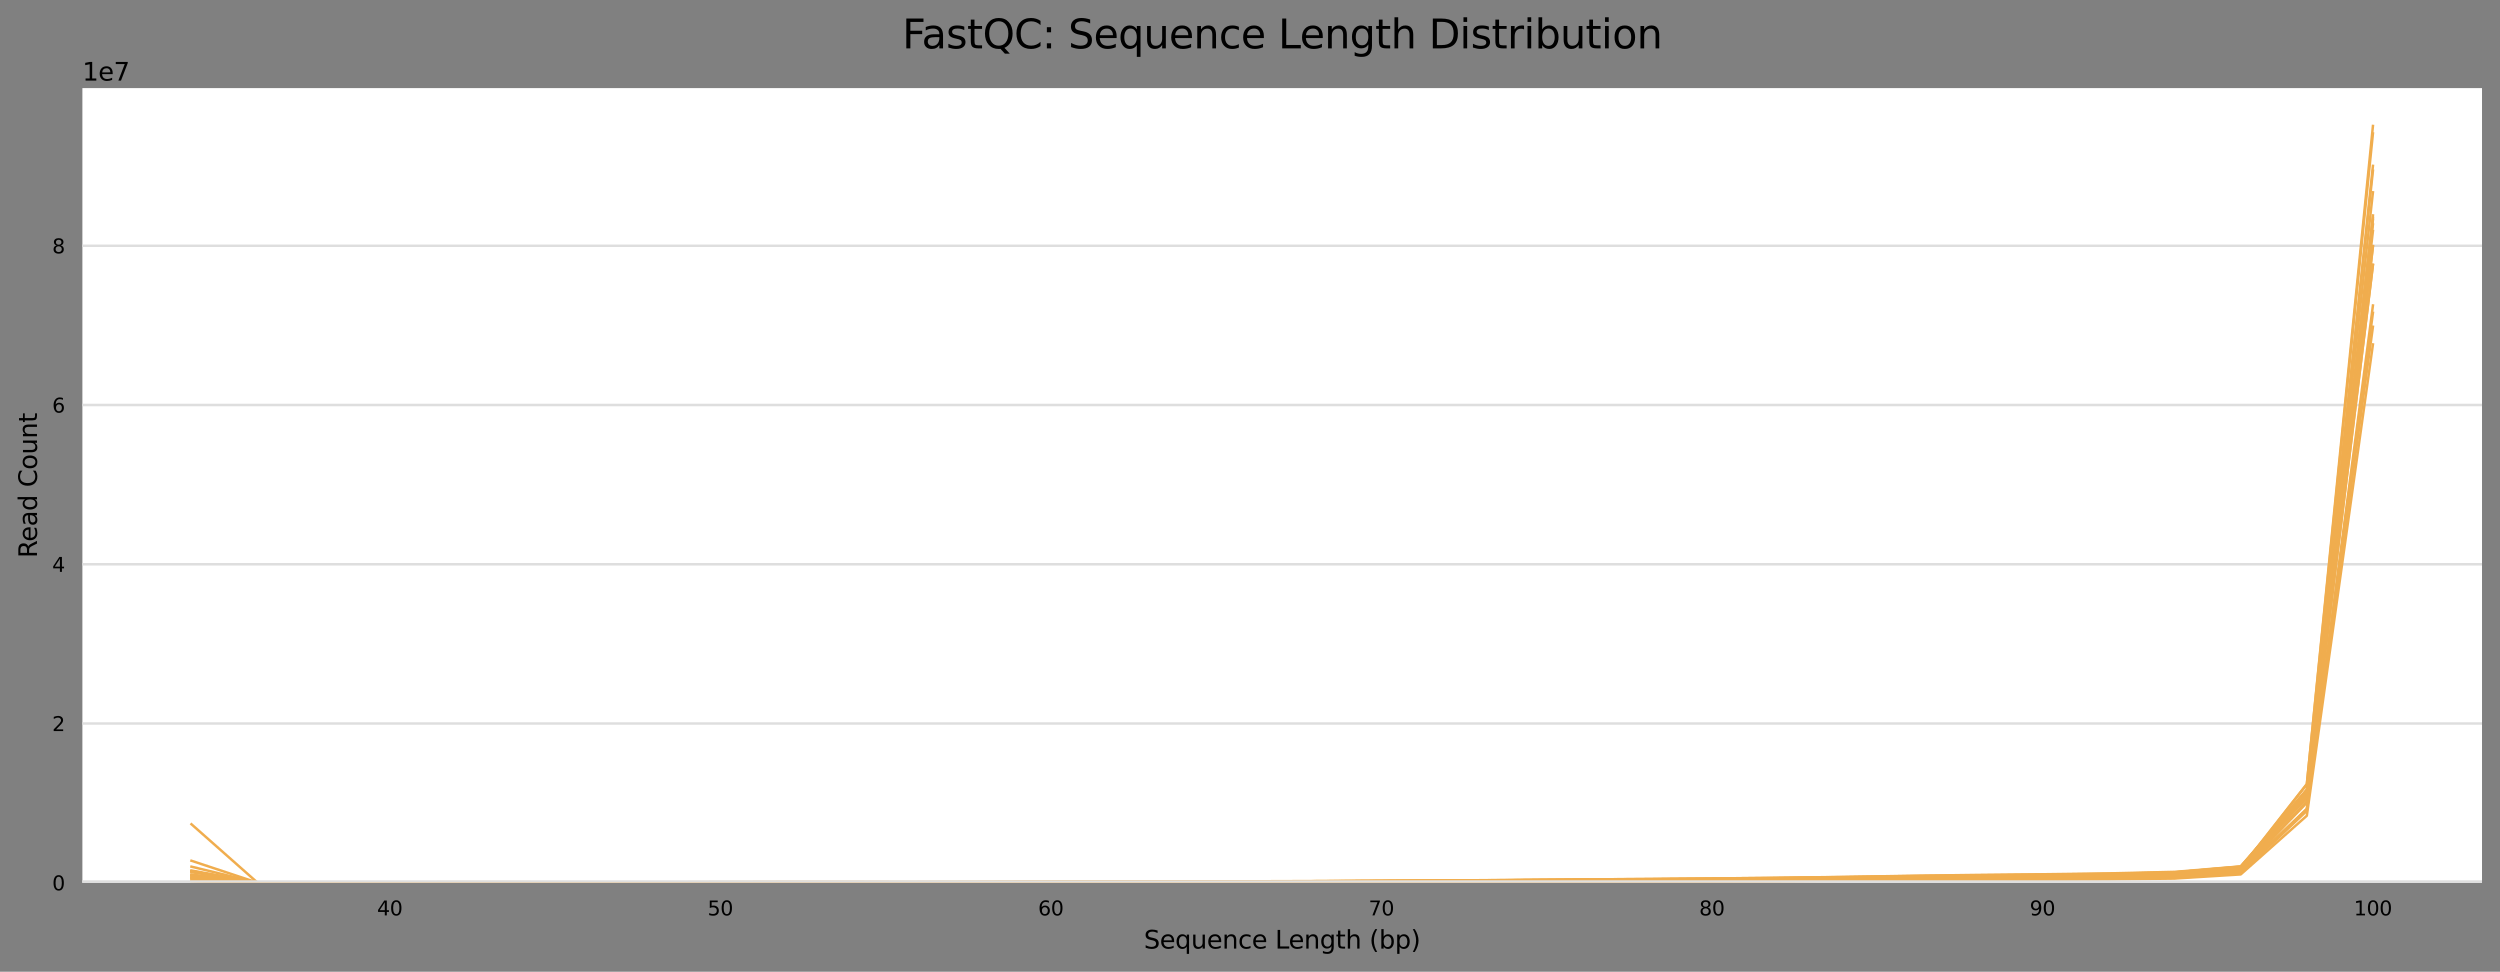 <?xml version="1.0" encoding="utf-8" standalone="no"?>
<!DOCTYPE svg PUBLIC "-//W3C//DTD SVG 1.1//EN"
  "http://www.w3.org/Graphics/SVG/1.1/DTD/svg11.dtd">
<svg xmlns:xlink="http://www.w3.org/1999/xlink" width="1000.358pt" height="388.845pt" viewBox="0 0 1000.358 388.845" xmlns="http://www.w3.org/2000/svg" version="1.1">
 <rect x="0" y="0" width="1000.358" height="388.845" fill="#808080" stroke="none"/>
 <defs>
  <style type="text/css">*{stroke-linejoin: round; stroke-linecap: butt}</style>
 </defs>
 <g id="figure_1">
  <g id="axes_1">
   <g id="patch_1">
    <path d="M 32.968 353.224 
L 993.158 353.224 
L 993.158 35.256 
L 32.968 35.256 
z
" style="fill: #ffffff"/>
   </g>
   <g id="matplotlib.axis_1">
    <g id="xtick_1">
     <g id="text_1">
      <!-- 40 -->
      <g transform="translate(150.878 366.303) scale(0.08 -0.08)">
       <defs>
        <path id="DejaVuSans-34" d="M 2419 4116 
L 825 1625 
L 2419 1625 
L 2419 4116 
z
M 2253 4666 
L 3047 4666 
L 3047 1625 
L 3713 1625 
L 3713 1100 
L 3047 1100 
L 3047 0 
L 2419 0 
L 2419 1100 
L 313 1100 
L 313 1709 
L 2253 4666 
z
" transform="scale(0.016)"/>
        <path id="DejaVuSans-30" d="M 2034 4250 
Q 1547 4250 1301 3770 
Q 1056 3291 1056 2328 
Q 1056 1369 1301 889 
Q 1547 409 2034 409 
Q 2525 409 2770 889 
Q 3016 1369 3016 2328 
Q 3016 3291 2770 3770 
Q 2525 4250 2034 4250 
z
M 2034 4750 
Q 2819 4750 3233 4129 
Q 3647 3509 3647 2328 
Q 3647 1150 3233 529 
Q 2819 -91 2034 -91 
Q 1250 -91 836 529 
Q 422 1150 422 2328 
Q 422 3509 836 4129 
Q 1250 4750 2034 4750 
z
" transform="scale(0.016)"/>
       </defs>
       <use xlink:href="#DejaVuSans-34"/>
       <use xlink:href="#DejaVuSans-30" x="63.623"/>
      </g>
     </g>
    </g>
    <g id="xtick_2">
     <g id="text_2">
      <!-- 50 -->
      <g transform="translate(283.135 366.303) scale(0.08 -0.08)">
       <defs>
        <path id="DejaVuSans-35" d="M 691 4666 
L 3169 4666 
L 3169 4134 
L 1269 4134 
L 1269 2991 
Q 1406 3038 1543 3061 
Q 1681 3084 1819 3084 
Q 2600 3084 3056 2656 
Q 3513 2228 3513 1497 
Q 3513 744 3044 326 
Q 2575 -91 1722 -91 
Q 1428 -91 1123 -41 
Q 819 9 494 109 
L 494 744 
Q 775 591 1075 516 
Q 1375 441 1709 441 
Q 2250 441 2565 725 
Q 2881 1009 2881 1497 
Q 2881 1984 2565 2268 
Q 2250 2553 1709 2553 
Q 1456 2553 1204 2497 
Q 953 2441 691 2322 
L 691 4666 
z
" transform="scale(0.016)"/>
       </defs>
       <use xlink:href="#DejaVuSans-35"/>
       <use xlink:href="#DejaVuSans-30" x="63.623"/>
      </g>
     </g>
    </g>
    <g id="xtick_3">
     <g id="text_3">
      <!-- 60 -->
      <g transform="translate(415.393 366.303) scale(0.08 -0.08)">
       <defs>
        <path id="DejaVuSans-36" d="M 2113 2584 
Q 1688 2584 1439 2293 
Q 1191 2003 1191 1497 
Q 1191 994 1439 701 
Q 1688 409 2113 409 
Q 2538 409 2786 701 
Q 3034 994 3034 1497 
Q 3034 2003 2786 2293 
Q 2538 2584 2113 2584 
z
M 3366 4563 
L 3366 3988 
Q 3128 4100 2886 4159 
Q 2644 4219 2406 4219 
Q 1781 4219 1451 3797 
Q 1122 3375 1075 2522 
Q 1259 2794 1537 2939 
Q 1816 3084 2150 3084 
Q 2853 3084 3261 2657 
Q 3669 2231 3669 1497 
Q 3669 778 3244 343 
Q 2819 -91 2113 -91 
Q 1303 -91 875 529 
Q 447 1150 447 2328 
Q 447 3434 972 4092 
Q 1497 4750 2381 4750 
Q 2619 4750 2861 4703 
Q 3103 4656 3366 4563 
z
" transform="scale(0.016)"/>
       </defs>
       <use xlink:href="#DejaVuSans-36"/>
       <use xlink:href="#DejaVuSans-30" x="63.623"/>
      </g>
     </g>
    </g>
    <g id="xtick_4">
     <g id="text_4">
      <!-- 70 -->
      <g transform="translate(547.65 366.303) scale(0.08 -0.08)">
       <defs>
        <path id="DejaVuSans-37" d="M 525 4666 
L 3525 4666 
L 3525 4397 
L 1831 0 
L 1172 0 
L 2766 4134 
L 525 4134 
L 525 4666 
z
" transform="scale(0.016)"/>
       </defs>
       <use xlink:href="#DejaVuSans-37"/>
       <use xlink:href="#DejaVuSans-30" x="63.623"/>
      </g>
     </g>
    </g>
    <g id="xtick_5">
     <g id="text_5">
      <!-- 80 -->
      <g transform="translate(679.908 366.303) scale(0.08 -0.08)">
       <defs>
        <path id="DejaVuSans-38" d="M 2034 2216 
Q 1584 2216 1326 1975 
Q 1069 1734 1069 1313 
Q 1069 891 1326 650 
Q 1584 409 2034 409 
Q 2484 409 2743 651 
Q 3003 894 3003 1313 
Q 3003 1734 2745 1975 
Q 2488 2216 2034 2216 
z
M 1403 2484 
Q 997 2584 770 2862 
Q 544 3141 544 3541 
Q 544 4100 942 4425 
Q 1341 4750 2034 4750 
Q 2731 4750 3128 4425 
Q 3525 4100 3525 3541 
Q 3525 3141 3298 2862 
Q 3072 2584 2669 2484 
Q 3125 2378 3379 2068 
Q 3634 1759 3634 1313 
Q 3634 634 3220 271 
Q 2806 -91 2034 -91 
Q 1263 -91 848 271 
Q 434 634 434 1313 
Q 434 1759 690 2068 
Q 947 2378 1403 2484 
z
M 1172 3481 
Q 1172 3119 1398 2916 
Q 1625 2713 2034 2713 
Q 2441 2713 2670 2916 
Q 2900 3119 2900 3481 
Q 2900 3844 2670 4047 
Q 2441 4250 2034 4250 
Q 1625 4250 1398 4047 
Q 1172 3844 1172 3481 
z
" transform="scale(0.016)"/>
       </defs>
       <use xlink:href="#DejaVuSans-38"/>
       <use xlink:href="#DejaVuSans-30" x="63.623"/>
      </g>
     </g>
    </g>
    <g id="xtick_6">
     <g id="text_6">
      <!-- 90 -->
      <g transform="translate(812.166 366.303) scale(0.08 -0.08)">
       <defs>
        <path id="DejaVuSans-39" d="M 703 97 
L 703 672 
Q 941 559 1184 500 
Q 1428 441 1663 441 
Q 2288 441 2617 861 
Q 2947 1281 2994 2138 
Q 2813 1869 2534 1725 
Q 2256 1581 1919 1581 
Q 1219 1581 811 2004 
Q 403 2428 403 3163 
Q 403 3881 828 4315 
Q 1253 4750 1959 4750 
Q 2769 4750 3195 4129 
Q 3622 3509 3622 2328 
Q 3622 1225 3098 567 
Q 2575 -91 1691 -91 
Q 1453 -91 1209 -44 
Q 966 3 703 97 
z
M 1959 2075 
Q 2384 2075 2632 2365 
Q 2881 2656 2881 3163 
Q 2881 3666 2632 3958 
Q 2384 4250 1959 4250 
Q 1534 4250 1286 3958 
Q 1038 3666 1038 3163 
Q 1038 2656 1286 2365 
Q 1534 2075 1959 2075 
z
" transform="scale(0.016)"/>
       </defs>
       <use xlink:href="#DejaVuSans-39"/>
       <use xlink:href="#DejaVuSans-30" x="63.623"/>
      </g>
     </g>
    </g>
    <g id="xtick_7">
     <g id="text_7">
      <!-- 100 -->
      <g transform="translate(941.878 366.303) scale(0.08 -0.08)">
       <defs>
        <path id="DejaVuSans-31" d="M 794 531 
L 1825 531 
L 1825 4091 
L 703 3866 
L 703 4441 
L 1819 4666 
L 2450 4666 
L 2450 531 
L 3481 531 
L 3481 0 
L 794 0 
L 794 531 
z
" transform="scale(0.016)"/>
       </defs>
       <use xlink:href="#DejaVuSans-31"/>
       <use xlink:href="#DejaVuSans-30" x="63.623"/>
       <use xlink:href="#DejaVuSans-30" x="127.246"/>
      </g>
     </g>
    </g>
    <g id="text_8">
     <!-- Sequence Length (bp) -->
     <g transform="translate(457.723 379.565) scale(0.1 -0.1)">
      <defs>
       <path id="DejaVuSans-53" d="M 3425 4513 
L 3425 3897 
Q 3066 4069 2747 4153 
Q 2428 4238 2131 4238 
Q 1616 4238 1336 4038 
Q 1056 3838 1056 3469 
Q 1056 3159 1242 3001 
Q 1428 2844 1947 2747 
L 2328 2669 
Q 3034 2534 3370 2195 
Q 3706 1856 3706 1288 
Q 3706 609 3251 259 
Q 2797 -91 1919 -91 
Q 1588 -91 1214 -16 
Q 841 59 441 206 
L 441 856 
Q 825 641 1194 531 
Q 1563 422 1919 422 
Q 2459 422 2753 634 
Q 3047 847 3047 1241 
Q 3047 1584 2836 1778 
Q 2625 1972 2144 2069 
L 1759 2144 
Q 1053 2284 737 2584 
Q 422 2884 422 3419 
Q 422 4038 858 4394 
Q 1294 4750 2059 4750 
Q 2388 4750 2728 4690 
Q 3069 4631 3425 4513 
z
" transform="scale(0.016)"/>
       <path id="DejaVuSans-65" d="M 3597 1894 
L 3597 1613 
L 953 1613 
Q 991 1019 1311 708 
Q 1631 397 2203 397 
Q 2534 397 2845 478 
Q 3156 559 3463 722 
L 3463 178 
Q 3153 47 2828 -22 
Q 2503 -91 2169 -91 
Q 1331 -91 842 396 
Q 353 884 353 1716 
Q 353 2575 817 3079 
Q 1281 3584 2069 3584 
Q 2775 3584 3186 3129 
Q 3597 2675 3597 1894 
z
M 3022 2063 
Q 3016 2534 2758 2815 
Q 2500 3097 2075 3097 
Q 1594 3097 1305 2825 
Q 1016 2553 972 2059 
L 3022 2063 
z
" transform="scale(0.016)"/>
       <path id="DejaVuSans-71" d="M 947 1747 
Q 947 1113 1208 752 
Q 1469 391 1925 391 
Q 2381 391 2643 752 
Q 2906 1113 2906 1747 
Q 2906 2381 2643 2742 
Q 2381 3103 1925 3103 
Q 1469 3103 1208 2742 
Q 947 2381 947 1747 
z
M 2906 525 
Q 2725 213 2448 61 
Q 2172 -91 1784 -91 
Q 1150 -91 751 415 
Q 353 922 353 1747 
Q 353 2572 751 3078 
Q 1150 3584 1784 3584 
Q 2172 3584 2448 3432 
Q 2725 3281 2906 2969 
L 2906 3500 
L 3481 3500 
L 3481 -1331 
L 2906 -1331 
L 2906 525 
z
" transform="scale(0.016)"/>
       <path id="DejaVuSans-75" d="M 544 1381 
L 544 3500 
L 1119 3500 
L 1119 1403 
Q 1119 906 1312 657 
Q 1506 409 1894 409 
Q 2359 409 2629 706 
Q 2900 1003 2900 1516 
L 2900 3500 
L 3475 3500 
L 3475 0 
L 2900 0 
L 2900 538 
Q 2691 219 2414 64 
Q 2138 -91 1772 -91 
Q 1169 -91 856 284 
Q 544 659 544 1381 
z
M 1991 3584 
L 1991 3584 
z
" transform="scale(0.016)"/>
       <path id="DejaVuSans-6e" d="M 3513 2113 
L 3513 0 
L 2938 0 
L 2938 2094 
Q 2938 2591 2744 2837 
Q 2550 3084 2163 3084 
Q 1697 3084 1428 2787 
Q 1159 2491 1159 1978 
L 1159 0 
L 581 0 
L 581 3500 
L 1159 3500 
L 1159 2956 
Q 1366 3272 1645 3428 
Q 1925 3584 2291 3584 
Q 2894 3584 3203 3211 
Q 3513 2838 3513 2113 
z
" transform="scale(0.016)"/>
       <path id="DejaVuSans-63" d="M 3122 3366 
L 3122 2828 
Q 2878 2963 2633 3030 
Q 2388 3097 2138 3097 
Q 1578 3097 1268 2742 
Q 959 2388 959 1747 
Q 959 1106 1268 751 
Q 1578 397 2138 397 
Q 2388 397 2633 464 
Q 2878 531 3122 666 
L 3122 134 
Q 2881 22 2623 -34 
Q 2366 -91 2075 -91 
Q 1284 -91 818 406 
Q 353 903 353 1747 
Q 353 2603 823 3093 
Q 1294 3584 2113 3584 
Q 2378 3584 2631 3529 
Q 2884 3475 3122 3366 
z
" transform="scale(0.016)"/>
       <path id="DejaVuSans-20" transform="scale(0.016)"/>
       <path id="DejaVuSans-4c" d="M 628 4666 
L 1259 4666 
L 1259 531 
L 3531 531 
L 3531 0 
L 628 0 
L 628 4666 
z
" transform="scale(0.016)"/>
       <path id="DejaVuSans-67" d="M 2906 1791 
Q 2906 2416 2648 2759 
Q 2391 3103 1925 3103 
Q 1463 3103 1205 2759 
Q 947 2416 947 1791 
Q 947 1169 1205 825 
Q 1463 481 1925 481 
Q 2391 481 2648 825 
Q 2906 1169 2906 1791 
z
M 3481 434 
Q 3481 -459 3084 -895 
Q 2688 -1331 1869 -1331 
Q 1566 -1331 1297 -1286 
Q 1028 -1241 775 -1147 
L 775 -588 
Q 1028 -725 1275 -790 
Q 1522 -856 1778 -856 
Q 2344 -856 2625 -561 
Q 2906 -266 2906 331 
L 2906 616 
Q 2728 306 2450 153 
Q 2172 0 1784 0 
Q 1141 0 747 490 
Q 353 981 353 1791 
Q 353 2603 747 3093 
Q 1141 3584 1784 3584 
Q 2172 3584 2450 3431 
Q 2728 3278 2906 2969 
L 2906 3500 
L 3481 3500 
L 3481 434 
z
" transform="scale(0.016)"/>
       <path id="DejaVuSans-74" d="M 1172 4494 
L 1172 3500 
L 2356 3500 
L 2356 3053 
L 1172 3053 
L 1172 1153 
Q 1172 725 1289 603 
Q 1406 481 1766 481 
L 2356 481 
L 2356 0 
L 1766 0 
Q 1100 0 847 248 
Q 594 497 594 1153 
L 594 3053 
L 172 3053 
L 172 3500 
L 594 3500 
L 594 4494 
L 1172 4494 
z
" transform="scale(0.016)"/>
       <path id="DejaVuSans-68" d="M 3513 2113 
L 3513 0 
L 2938 0 
L 2938 2094 
Q 2938 2591 2744 2837 
Q 2550 3084 2163 3084 
Q 1697 3084 1428 2787 
Q 1159 2491 1159 1978 
L 1159 0 
L 581 0 
L 581 4863 
L 1159 4863 
L 1159 2956 
Q 1366 3272 1645 3428 
Q 1925 3584 2291 3584 
Q 2894 3584 3203 3211 
Q 3513 2838 3513 2113 
z
" transform="scale(0.016)"/>
       <path id="DejaVuSans-28" d="M 1984 4856 
Q 1566 4138 1362 3434 
Q 1159 2731 1159 2009 
Q 1159 1288 1364 580 
Q 1569 -128 1984 -844 
L 1484 -844 
Q 1016 -109 783 600 
Q 550 1309 550 2009 
Q 550 2706 781 3412 
Q 1013 4119 1484 4856 
L 1984 4856 
z
" transform="scale(0.016)"/>
       <path id="DejaVuSans-62" d="M 3116 1747 
Q 3116 2381 2855 2742 
Q 2594 3103 2138 3103 
Q 1681 3103 1420 2742 
Q 1159 2381 1159 1747 
Q 1159 1113 1420 752 
Q 1681 391 2138 391 
Q 2594 391 2855 752 
Q 3116 1113 3116 1747 
z
M 1159 2969 
Q 1341 3281 1617 3432 
Q 1894 3584 2278 3584 
Q 2916 3584 3314 3078 
Q 3713 2572 3713 1747 
Q 3713 922 3314 415 
Q 2916 -91 2278 -91 
Q 1894 -91 1617 61 
Q 1341 213 1159 525 
L 1159 0 
L 581 0 
L 581 4863 
L 1159 4863 
L 1159 2969 
z
" transform="scale(0.016)"/>
       <path id="DejaVuSans-70" d="M 1159 525 
L 1159 -1331 
L 581 -1331 
L 581 3500 
L 1159 3500 
L 1159 2969 
Q 1341 3281 1617 3432 
Q 1894 3584 2278 3584 
Q 2916 3584 3314 3078 
Q 3713 2572 3713 1747 
Q 3713 922 3314 415 
Q 2916 -91 2278 -91 
Q 1894 -91 1617 61 
Q 1341 213 1159 525 
z
M 3116 1747 
Q 3116 2381 2855 2742 
Q 2594 3103 2138 3103 
Q 1681 3103 1420 2742 
Q 1159 2381 1159 1747 
Q 1159 1113 1420 752 
Q 1681 391 2138 391 
Q 2594 391 2855 752 
Q 3116 1113 3116 1747 
z
" transform="scale(0.016)"/>
       <path id="DejaVuSans-29" d="M 513 4856 
L 1013 4856 
Q 1481 4119 1714 3412 
Q 1947 2706 1947 2009 
Q 1947 1309 1714 600 
Q 1481 -109 1013 -844 
L 513 -844 
Q 928 -128 1133 580 
Q 1338 1288 1338 2009 
Q 1338 2731 1133 3434 
Q 928 4138 513 4856 
z
" transform="scale(0.016)"/>
      </defs>
      <use xlink:href="#DejaVuSans-53"/>
      <use xlink:href="#DejaVuSans-65" x="63.477"/>
      <use xlink:href="#DejaVuSans-71" x="125"/>
      <use xlink:href="#DejaVuSans-75" x="188.477"/>
      <use xlink:href="#DejaVuSans-65" x="251.855"/>
      <use xlink:href="#DejaVuSans-6e" x="313.379"/>
      <use xlink:href="#DejaVuSans-63" x="376.758"/>
      <use xlink:href="#DejaVuSans-65" x="431.738"/>
      <use xlink:href="#DejaVuSans-20" x="493.262"/>
      <use xlink:href="#DejaVuSans-4c" x="525.049"/>
      <use xlink:href="#DejaVuSans-65" x="579.012"/>
      <use xlink:href="#DejaVuSans-6e" x="640.535"/>
      <use xlink:href="#DejaVuSans-67" x="703.914"/>
      <use xlink:href="#DejaVuSans-74" x="767.391"/>
      <use xlink:href="#DejaVuSans-68" x="806.6"/>
      <use xlink:href="#DejaVuSans-20" x="869.979"/>
      <use xlink:href="#DejaVuSans-28" x="901.766"/>
      <use xlink:href="#DejaVuSans-62" x="940.779"/>
      <use xlink:href="#DejaVuSans-70" x="1004.256"/>
      <use xlink:href="#DejaVuSans-29" x="1067.732"/>
     </g>
    </g>
   </g>
   <g id="matplotlib.axis_2">
    <g id="ytick_1">
     <g id="line2d_1">
      <path d="M 32.968 353.224 
L 993.158 353.224 
" clip-path="url(#p0cb21b1a36)" style="fill: none; stroke: #dedede; stroke-linecap: square"/>
     </g>
     <g id="text_9">
      <!-- 0 -->
      <g transform="translate(20.878 356.263) scale(0.08 -0.08)">
       <use xlink:href="#DejaVuSans-30"/>
      </g>
     </g>
    </g>
    <g id="ytick_2">
     <g id="line2d_2">
      <path d="M 32.968 289.504 
L 993.158 289.504 
" clip-path="url(#p0cb21b1a36)" style="fill: none; stroke: #dedede; stroke-linecap: square"/>
     </g>
     <g id="text_10">
      <!-- 2 -->
      <g transform="translate(20.878 292.543) scale(0.08 -0.08)">
       <defs>
        <path id="DejaVuSans-32" d="M 1228 531 
L 3431 531 
L 3431 0 
L 469 0 
L 469 531 
Q 828 903 1448 1529 
Q 2069 2156 2228 2338 
Q 2531 2678 2651 2914 
Q 2772 3150 2772 3378 
Q 2772 3750 2511 3984 
Q 2250 4219 1831 4219 
Q 1534 4219 1204 4116 
Q 875 4013 500 3803 
L 500 4441 
Q 881 4594 1212 4672 
Q 1544 4750 1819 4750 
Q 2544 4750 2975 4387 
Q 3406 4025 3406 3419 
Q 3406 3131 3298 2873 
Q 3191 2616 2906 2266 
Q 2828 2175 2409 1742 
Q 1991 1309 1228 531 
z
" transform="scale(0.016)"/>
       </defs>
       <use xlink:href="#DejaVuSans-32"/>
      </g>
     </g>
    </g>
    <g id="ytick_3">
     <g id="line2d_3">
      <path d="M 32.968 225.784 
L 993.158 225.784 
" clip-path="url(#p0cb21b1a36)" style="fill: none; stroke: #dedede; stroke-linecap: square"/>
     </g>
     <g id="text_11">
      <!-- 4 -->
      <g transform="translate(20.878 228.824) scale(0.08 -0.08)">
       <use xlink:href="#DejaVuSans-34"/>
      </g>
     </g>
    </g>
    <g id="ytick_4">
     <g id="line2d_4">
      <path d="M 32.968 162.064 
L 993.158 162.064 
" clip-path="url(#p0cb21b1a36)" style="fill: none; stroke: #dedede; stroke-linecap: square"/>
     </g>
     <g id="text_12">
      <!-- 6 -->
      <g transform="translate(20.878 165.104) scale(0.08 -0.08)">
       <use xlink:href="#DejaVuSans-36"/>
      </g>
     </g>
    </g>
    <g id="ytick_5">
     <g id="line2d_5">
      <path d="M 32.968 98.345 
L 993.158 98.345 
" clip-path="url(#p0cb21b1a36)" style="fill: none; stroke: #dedede; stroke-linecap: square"/>
     </g>
     <g id="text_13">
      <!-- 8 -->
      <g transform="translate(20.878 101.384) scale(0.08 -0.08)">
       <use xlink:href="#DejaVuSans-38"/>
      </g>
     </g>
    </g>
    <g id="text_14">
     <!-- Read Count -->
     <g transform="translate(14.798 223.241) rotate(-90) scale(0.1 -0.1)">
      <defs>
       <path id="DejaVuSans-52" d="M 2841 2188 
Q 3044 2119 3236 1894 
Q 3428 1669 3622 1275 
L 4263 0 
L 3584 0 
L 2988 1197 
Q 2756 1666 2539 1819 
Q 2322 1972 1947 1972 
L 1259 1972 
L 1259 0 
L 628 0 
L 628 4666 
L 2053 4666 
Q 2853 4666 3247 4331 
Q 3641 3997 3641 3322 
Q 3641 2881 3436 2590 
Q 3231 2300 2841 2188 
z
M 1259 4147 
L 1259 2491 
L 2053 2491 
Q 2509 2491 2742 2702 
Q 2975 2913 2975 3322 
Q 2975 3731 2742 3939 
Q 2509 4147 2053 4147 
L 1259 4147 
z
" transform="scale(0.016)"/>
       <path id="DejaVuSans-61" d="M 2194 1759 
Q 1497 1759 1228 1600 
Q 959 1441 959 1056 
Q 959 750 1161 570 
Q 1363 391 1709 391 
Q 2188 391 2477 730 
Q 2766 1069 2766 1631 
L 2766 1759 
L 2194 1759 
z
M 3341 1997 
L 3341 0 
L 2766 0 
L 2766 531 
Q 2569 213 2275 61 
Q 1981 -91 1556 -91 
Q 1019 -91 701 211 
Q 384 513 384 1019 
Q 384 1609 779 1909 
Q 1175 2209 1959 2209 
L 2766 2209 
L 2766 2266 
Q 2766 2663 2505 2880 
Q 2244 3097 1772 3097 
Q 1472 3097 1187 3025 
Q 903 2953 641 2809 
L 641 3341 
Q 956 3463 1253 3523 
Q 1550 3584 1831 3584 
Q 2591 3584 2966 3190 
Q 3341 2797 3341 1997 
z
" transform="scale(0.016)"/>
       <path id="DejaVuSans-64" d="M 2906 2969 
L 2906 4863 
L 3481 4863 
L 3481 0 
L 2906 0 
L 2906 525 
Q 2725 213 2448 61 
Q 2172 -91 1784 -91 
Q 1150 -91 751 415 
Q 353 922 353 1747 
Q 353 2572 751 3078 
Q 1150 3584 1784 3584 
Q 2172 3584 2448 3432 
Q 2725 3281 2906 2969 
z
M 947 1747 
Q 947 1113 1208 752 
Q 1469 391 1925 391 
Q 2381 391 2643 752 
Q 2906 1113 2906 1747 
Q 2906 2381 2643 2742 
Q 2381 3103 1925 3103 
Q 1469 3103 1208 2742 
Q 947 2381 947 1747 
z
" transform="scale(0.016)"/>
       <path id="DejaVuSans-43" d="M 4122 4306 
L 4122 3641 
Q 3803 3938 3442 4084 
Q 3081 4231 2675 4231 
Q 1875 4231 1450 3742 
Q 1025 3253 1025 2328 
Q 1025 1406 1450 917 
Q 1875 428 2675 428 
Q 3081 428 3442 575 
Q 3803 722 4122 1019 
L 4122 359 
Q 3791 134 3420 21 
Q 3050 -91 2638 -91 
Q 1578 -91 968 557 
Q 359 1206 359 2328 
Q 359 3453 968 4101 
Q 1578 4750 2638 4750 
Q 3056 4750 3426 4639 
Q 3797 4528 4122 4306 
z
" transform="scale(0.016)"/>
       <path id="DejaVuSans-6f" d="M 1959 3097 
Q 1497 3097 1228 2736 
Q 959 2375 959 1747 
Q 959 1119 1226 758 
Q 1494 397 1959 397 
Q 2419 397 2687 759 
Q 2956 1122 2956 1747 
Q 2956 2369 2687 2733 
Q 2419 3097 1959 3097 
z
M 1959 3584 
Q 2709 3584 3137 3096 
Q 3566 2609 3566 1747 
Q 3566 888 3137 398 
Q 2709 -91 1959 -91 
Q 1206 -91 779 398 
Q 353 888 353 1747 
Q 353 2609 779 3096 
Q 1206 3584 1959 3584 
z
" transform="scale(0.016)"/>
      </defs>
      <use xlink:href="#DejaVuSans-52"/>
      <use xlink:href="#DejaVuSans-65" x="64.982"/>
      <use xlink:href="#DejaVuSans-61" x="126.506"/>
      <use xlink:href="#DejaVuSans-64" x="187.785"/>
      <use xlink:href="#DejaVuSans-20" x="251.262"/>
      <use xlink:href="#DejaVuSans-43" x="283.049"/>
      <use xlink:href="#DejaVuSans-6f" x="352.873"/>
      <use xlink:href="#DejaVuSans-75" x="414.055"/>
      <use xlink:href="#DejaVuSans-6e" x="477.434"/>
      <use xlink:href="#DejaVuSans-74" x="540.812"/>
     </g>
    </g>
    <g id="text_15">
     <!-- 1e7 -->
     <g transform="translate(32.968 32.256) scale(0.1 -0.1)">
      <use xlink:href="#DejaVuSans-31"/>
      <use xlink:href="#DejaVuSans-65" x="63.623"/>
      <use xlink:href="#DejaVuSans-37" x="125.146"/>
     </g>
    </g>
   </g>
   <g id="line2d_6">
    <path d="M 76.613 350.11 
L 103.065 353.212 
L 129.516 353.208 
L 155.968 353.201 
L 182.419 353.194 
L 208.871 353.183 
L 235.322 353.177 
L 261.774 353.163 
L 288.225 353.145 
L 314.677 353.126 
L 341.128 353.105 
L 367.58 353.081 
L 394.031 353.053 
L 420.483 353.014 
L 446.934 352.962 
L 473.386 352.899 
L 499.837 352.835 
L 526.289 352.776 
L 552.74 352.691 
L 579.192 352.582 
L 605.643 352.431 
L 632.095 352.272 
L 658.546 352.143 
L 684.998 351.979 
L 711.449 351.762 
L 737.901 351.48 
L 764.353 351.141 
L 790.804 350.888 
L 817.256 350.636 
L 843.707 350.317 
L 870.159 349.733 
L 896.61 347.483 
L 923.062 317.506 
L 949.513 86.211 
" clip-path="url(#p0cb21b1a36)" style="fill: none; stroke: #f0ad4e; stroke-linecap: square"/>
   </g>
   <g id="line2d_7">
    <path d="M 76.613 351.308 
L 103.065 353.207 
L 129.516 353.202 
L 155.968 353.193 
L 182.419 353.181 
L 208.871 353.166 
L 235.322 353.158 
L 261.774 353.142 
L 288.225 353.118 
L 314.677 353.092 
L 341.128 353.067 
L 367.58 353.04 
L 394.031 353.011 
L 420.483 352.962 
L 446.934 352.914 
L 473.386 352.843 
L 499.837 352.78 
L 526.289 352.72 
L 552.74 352.645 
L 579.192 352.55 
L 605.643 352.409 
L 632.095 352.256 
L 658.546 352.141 
L 684.998 352.01 
L 711.449 351.832 
L 737.901 351.582 
L 764.353 351.275 
L 790.804 351.051 
L 817.256 350.837 
L 843.707 350.596 
L 870.159 350.065 
L 896.61 347.851 
L 923.062 317.96 
L 949.513 87.17 
" clip-path="url(#p0cb21b1a36)" style="fill: none; stroke: #f0ad4e; stroke-linecap: square"/>
   </g>
   <g id="line2d_8">
    <path d="M 76.613 350.867 
L 103.065 353.211 
L 129.516 353.206 
L 155.968 353.2 
L 182.419 353.192 
L 208.871 353.183 
L 235.322 353.178 
L 261.774 353.167 
L 288.225 353.151 
L 314.677 353.133 
L 341.128 353.116 
L 367.58 353.101 
L 394.031 353.077 
L 420.483 353.044 
L 446.934 353.006 
L 473.386 352.957 
L 499.837 352.921 
L 526.289 352.877 
L 552.74 352.811 
L 579.192 352.731 
L 605.643 352.63 
L 632.095 352.524 
L 658.546 352.43 
L 684.998 352.307 
L 711.449 352.14 
L 737.901 351.94 
L 764.353 351.715 
L 790.804 351.527 
L 817.256 351.311 
L 843.707 351.06 
L 870.159 350.604 
L 896.61 348.619 
L 923.062 321.194 
L 949.513 106.109 
" clip-path="url(#p0cb21b1a36)" style="fill: none; stroke: #f0ad4e; stroke-linecap: square"/>
   </g>
   <g id="line2d_9">
    <path d="M 76.613 348.605 
L 103.065 353.21 
L 129.516 353.205 
L 155.968 353.199 
L 182.419 353.188 
L 208.871 353.176 
L 235.322 353.168 
L 261.774 353.152 
L 288.225 353.13 
L 314.677 353.106 
L 341.128 353.074 
L 367.58 353.044 
L 394.031 353.01 
L 420.483 352.956 
L 446.934 352.891 
L 473.386 352.804 
L 499.837 352.725 
L 526.289 352.649 
L 552.74 352.547 
L 579.192 352.404 
L 605.643 352.212 
L 632.095 352.003 
L 658.546 351.847 
L 684.998 351.659 
L 711.449 351.392 
L 737.901 351.044 
L 764.353 350.624 
L 790.804 350.326 
L 817.256 350.077 
L 843.707 349.741 
L 870.159 349.084 
L 896.61 346.721 
L 923.062 316.046 
L 949.513 76.956 
" clip-path="url(#p0cb21b1a36)" style="fill: none; stroke: #f0ad4e; stroke-linecap: square"/>
   </g>
   <g id="line2d_10">
    <path d="M 76.613 351.651 
L 103.065 353.218 
L 129.516 353.216 
L 155.968 353.212 
L 182.419 353.208 
L 208.871 353.203 
L 235.322 353.2 
L 261.774 353.193 
L 288.225 353.183 
L 314.677 353.173 
L 341.128 353.161 
L 367.58 353.149 
L 394.031 353.132 
L 420.483 353.11 
L 446.934 353.081 
L 473.386 353.044 
L 499.837 353.01 
L 526.289 352.973 
L 552.74 352.919 
L 579.192 352.855 
L 605.643 352.767 
L 632.095 352.662 
L 658.546 352.575 
L 684.998 352.464 
L 711.449 352.321 
L 737.901 352.134 
L 764.353 351.899 
L 790.804 351.705 
L 817.256 351.517 
L 843.707 351.288 
L 870.159 350.825 
L 896.61 348.791 
L 923.062 320.639 
L 949.513 98.671 
" clip-path="url(#p0cb21b1a36)" style="fill: none; stroke: #f0ad4e; stroke-linecap: square"/>
   </g>
   <g id="line2d_11">
    <path d="M 76.613 349.967 
L 103.065 353.214 
L 129.516 353.21 
L 155.968 353.205 
L 182.419 353.197 
L 208.871 353.188 
L 235.322 353.183 
L 261.774 353.171 
L 288.225 353.155 
L 314.677 353.138 
L 341.128 353.119 
L 367.58 353.098 
L 394.031 353.074 
L 420.483 353.037 
L 446.934 352.994 
L 473.386 352.94 
L 499.837 352.885 
L 526.289 352.826 
L 552.74 352.751 
L 579.192 352.662 
L 605.643 352.529 
L 632.095 352.378 
L 658.546 352.246 
L 684.998 352.088 
L 711.449 351.889 
L 737.901 351.628 
L 764.353 351.311 
L 790.804 351.033 
L 817.256 350.736 
L 843.707 350.435 
L 870.159 349.867 
L 896.61 347.426 
L 923.062 313.721 
L 949.513 50.397 
" clip-path="url(#p0cb21b1a36)" style="fill: none; stroke: #f0ad4e; stroke-linecap: square"/>
   </g>
   <g id="line2d_12">
    <path d="M 76.613 352.601 
L 103.065 353.22 
L 129.516 353.218 
L 155.968 353.216 
L 182.419 353.213 
L 208.871 353.21 
L 235.322 353.207 
L 261.774 353.202 
L 288.225 353.196 
L 314.677 353.188 
L 341.128 353.179 
L 367.58 353.169 
L 394.031 353.158 
L 420.483 353.14 
L 446.934 353.119 
L 473.386 353.09 
L 499.837 353.062 
L 526.289 353.032 
L 552.74 352.993 
L 579.192 352.94 
L 605.643 352.868 
L 632.095 352.792 
L 658.546 352.722 
L 684.998 352.634 
L 711.449 352.525 
L 737.901 352.377 
L 764.353 352.201 
L 790.804 352.049 
L 817.256 351.886 
L 843.707 351.692 
L 870.159 351.306 
L 896.61 349.518 
L 923.062 324.455 
L 949.513 130.743 
" clip-path="url(#p0cb21b1a36)" style="fill: none; stroke: #f0ad4e; stroke-linecap: square"/>
   </g>
   <g id="line2d_13">
    <path d="M 76.613 348.648 
L 103.065 353.213 
L 129.516 353.21 
L 155.968 353.204 
L 182.419 353.197 
L 208.871 353.186 
L 235.322 353.181 
L 261.774 353.169 
L 288.225 353.153 
L 314.677 353.134 
L 341.128 353.11 
L 367.58 353.088 
L 394.031 353.062 
L 420.483 353.022 
L 446.934 352.973 
L 473.386 352.904 
L 499.837 352.843 
L 526.289 352.785 
L 552.74 352.702 
L 579.192 352.588 
L 605.643 352.437 
L 632.095 352.264 
L 658.546 352.13 
L 684.998 351.966 
L 711.449 351.746 
L 737.901 351.46 
L 764.353 351.09 
L 790.804 350.829 
L 817.256 350.585 
L 843.707 350.288 
L 870.159 349.723 
L 896.61 347.517 
L 923.062 318.513 
L 949.513 89.829 
" clip-path="url(#p0cb21b1a36)" style="fill: none; stroke: #f0ad4e; stroke-linecap: square"/>
   </g>
   <g id="line2d_14">
    <path d="M 76.613 350.295 
L 103.065 353.212 
L 129.516 353.209 
L 155.968 353.203 
L 182.419 353.195 
L 208.871 353.184 
L 235.322 353.179 
L 261.774 353.167 
L 288.225 353.149 
L 314.677 353.129 
L 341.128 353.104 
L 367.58 353.081 
L 394.031 353.055 
L 420.483 353.017 
L 446.934 352.967 
L 473.386 352.898 
L 499.837 352.832 
L 526.289 352.785 
L 552.74 352.713 
L 579.192 352.605 
L 605.643 352.453 
L 632.095 352.283 
L 658.546 352.17 
L 684.998 352.042 
L 711.449 351.845 
L 737.901 351.566 
L 764.353 351.209 
L 790.804 350.963 
L 817.256 350.774 
L 843.707 350.523 
L 870.159 349.969 
L 896.61 347.701 
L 923.062 318.386 
L 949.513 87.956 
" clip-path="url(#p0cb21b1a36)" style="fill: none; stroke: #f0ad4e; stroke-linecap: square"/>
   </g>
   <g id="line2d_15">
    <path d="M 76.613 349.002 
L 103.065 353.216 
L 129.516 353.213 
L 155.968 353.209 
L 182.419 353.204 
L 208.871 353.197 
L 235.322 353.193 
L 261.774 353.185 
L 288.225 353.173 
L 314.677 353.161 
L 341.128 353.144 
L 367.58 353.128 
L 394.031 353.108 
L 420.483 353.078 
L 446.934 353.045 
L 473.386 352.997 
L 499.837 352.952 
L 526.289 352.899 
L 552.74 352.839 
L 579.192 352.754 
L 605.643 352.64 
L 632.095 352.503 
L 658.546 352.388 
L 684.998 352.244 
L 711.449 352.06 
L 737.901 351.836 
L 764.353 351.526 
L 790.804 351.265 
L 817.256 351.012 
L 843.707 350.732 
L 870.159 350.17 
L 896.61 347.736 
L 923.062 313.822 
L 949.513 53.406 
" clip-path="url(#p0cb21b1a36)" style="fill: none; stroke: #f0ad4e; stroke-linecap: square"/>
   </g>
   <g id="line2d_16">
    <path d="M 76.613 350.867 
L 103.065 353.217 
L 129.516 353.215 
L 155.968 353.211 
L 182.419 353.207 
L 208.871 353.2 
L 235.322 353.196 
L 261.774 353.189 
L 288.225 353.178 
L 314.677 353.166 
L 341.128 353.15 
L 367.58 353.136 
L 394.031 353.114 
L 420.483 353.088 
L 446.934 353.053 
L 473.386 353.004 
L 499.837 352.957 
L 526.289 352.911 
L 552.74 352.847 
L 579.192 352.764 
L 605.643 352.645 
L 632.095 352.498 
L 658.546 352.383 
L 684.998 352.252 
L 711.449 352.06 
L 737.901 351.819 
L 764.353 351.515 
L 790.804 351.276 
L 817.256 351.054 
L 843.707 350.794 
L 870.159 350.287 
L 896.61 348.263 
L 923.062 320.813 
L 949.513 105.882 
" clip-path="url(#p0cb21b1a36)" style="fill: none; stroke: #f0ad4e; stroke-linecap: square"/>
   </g>
   <g id="line2d_17">
    <path d="M 76.613 348.672 
L 103.065 353.156 
L 129.516 353.133 
L 155.968 353.074 
L 182.419 352.989 
L 208.871 353.001 
L 235.322 353.091 
L 261.774 353.057 
L 288.225 352.971 
L 314.677 352.893 
L 341.128 352.893 
L 367.58 352.965 
L 394.031 352.93 
L 420.483 352.813 
L 446.934 352.714 
L 473.386 352.682 
L 499.837 352.732 
L 526.289 352.694 
L 552.74 352.539 
L 579.192 352.396 
L 605.643 352.311 
L 632.095 352.293 
L 658.546 352.224 
L 684.998 352.01 
L 711.449 351.779 
L 737.901 351.603 
L 764.353 351.455 
L 790.804 351.311 
L 817.256 351.046 
L 843.707 350.747 
L 870.159 350.335 
L 896.61 348.66 
L 923.062 323.652 
L 949.513 122.234 
" clip-path="url(#p0cb21b1a36)" style="fill: none; stroke: #f0ad4e; stroke-linecap: square"/>
   </g>
   <g id="line2d_18">
    <path d="M 76.613 344.431 
L 103.065 353.199 
L 129.516 353.191 
L 155.968 353.179 
L 182.419 353.165 
L 208.871 353.146 
L 235.322 353.137 
L 261.774 353.114 
L 288.225 353.084 
L 314.677 353.055 
L 341.128 353.022 
L 367.58 352.986 
L 394.031 352.942 
L 420.483 352.881 
L 446.934 352.815 
L 473.386 352.727 
L 499.837 352.641 
L 526.289 352.558 
L 552.74 352.442 
L 579.192 352.307 
L 605.643 352.109 
L 632.095 351.904 
L 658.546 351.727 
L 684.998 351.524 
L 711.449 351.274 
L 737.901 350.937 
L 764.353 350.538 
L 790.804 350.23 
L 817.256 349.956 
L 843.707 349.639 
L 870.159 349.063 
L 896.61 346.834 
L 923.062 318.185 
L 949.513 92.43 
" clip-path="url(#p0cb21b1a36)" style="fill: none; stroke: #f0ad4e; stroke-linecap: square"/>
   </g>
   <g id="line2d_19">
    <path d="M 76.613 346.795 
L 103.065 353.213 
L 129.516 353.209 
L 155.968 353.203 
L 182.419 353.196 
L 208.871 353.185 
L 235.322 353.18 
L 261.774 353.168 
L 288.225 353.149 
L 314.677 353.131 
L 341.128 353.108 
L 367.58 353.083 
L 394.031 353.052 
L 420.483 353.011 
L 446.934 352.964 
L 473.386 352.895 
L 499.837 352.83 
L 526.289 352.763 
L 552.74 352.675 
L 579.192 352.558 
L 605.643 352.405 
L 632.095 352.242 
L 658.546 352.107 
L 684.998 351.936 
L 711.449 351.711 
L 737.901 351.44 
L 764.353 351.091 
L 790.804 350.838 
L 817.256 350.599 
L 843.707 350.307 
L 870.159 349.761 
L 896.61 347.621 
L 923.062 319.315 
L 949.513 98.447 
" clip-path="url(#p0cb21b1a36)" style="fill: none; stroke: #f0ad4e; stroke-linecap: square"/>
   </g>
   <g id="line2d_20">
    <path d="M 76.613 348.329 
L 103.065 353.207 
L 129.516 353.201 
L 155.968 353.191 
L 182.419 353.178 
L 208.871 353.162 
L 235.322 353.153 
L 261.774 353.133 
L 288.225 353.106 
L 314.677 353.075 
L 341.128 353.042 
L 367.58 353.01 
L 394.031 352.971 
L 420.483 352.914 
L 446.934 352.848 
L 473.386 352.757 
L 499.837 352.684 
L 526.289 352.613 
L 552.74 352.517 
L 579.192 352.385 
L 605.643 352.207 
L 632.095 352.008 
L 658.546 351.872 
L 684.998 351.7 
L 711.449 351.477 
L 737.901 351.169 
L 764.353 350.778 
L 790.804 350.498 
L 817.256 350.255 
L 843.707 349.961 
L 870.159 349.366 
L 896.61 346.971 
L 923.062 315.89 
L 949.513 68.307 
" clip-path="url(#p0cb21b1a36)" style="fill: none; stroke: #f0ad4e; stroke-linecap: square"/>
   </g>
   <g id="line2d_21">
    <path d="M 76.613 352.438 
L 103.065 353.219 
L 129.516 353.217 
L 155.968 353.214 
L 182.419 353.21 
L 208.871 353.206 
L 235.322 353.203 
L 261.774 353.198 
L 288.225 353.19 
L 314.677 353.182 
L 341.128 353.172 
L 367.58 353.163 
L 394.031 353.15 
L 420.483 353.132 
L 446.934 353.111 
L 473.386 353.082 
L 499.837 353.052 
L 526.289 353.022 
L 552.74 352.981 
L 579.192 352.929 
L 605.643 352.853 
L 632.095 352.771 
L 658.546 352.699 
L 684.998 352.606 
L 711.449 352.485 
L 737.901 352.331 
L 764.353 352.133 
L 790.804 351.961 
L 817.256 351.781 
L 843.707 351.584 
L 870.159 351.176 
L 896.61 349.376 
L 923.062 323.724 
L 949.513 125.179 
" clip-path="url(#p0cb21b1a36)" style="fill: none; stroke: #f0ad4e; stroke-linecap: square"/>
   </g>
   <g id="line2d_22">
    <path d="M 76.613 329.815 
L 103.065 353.204 
L 129.516 353.201 
L 155.968 353.191 
L 182.419 353.181 
L 208.871 353.151 
L 235.322 353.16 
L 261.774 353.141 
L 288.225 353.118 
L 314.677 353.091 
L 341.128 353.057 
L 367.58 353.025 
L 394.031 352.986 
L 420.483 352.927 
L 446.934 352.863 
L 473.386 352.779 
L 499.837 352.682 
L 526.289 352.609 
L 552.74 352.483 
L 579.192 352.347 
L 605.643 352.143 
L 632.095 351.92 
L 658.546 351.731 
L 684.998 351.518 
L 711.449 351.231 
L 737.901 350.894 
L 764.353 350.449 
L 790.804 350.097 
L 817.256 349.834 
L 843.707 349.486 
L 870.159 348.862 
L 896.61 346.688 
L 923.062 316.94 
L 949.513 66.368 
" clip-path="url(#p0cb21b1a36)" style="fill: none; stroke: #f0ad4e; stroke-linecap: square"/>
   </g>
   <g id="line2d_23">
    <path d="M 76.613 351.343 
L 103.065 353.214 
L 129.516 353.21 
L 155.968 353.205 
L 182.419 353.199 
L 208.871 353.193 
L 235.322 353.189 
L 261.774 353.181 
L 288.225 353.169 
L 314.677 353.159 
L 341.128 353.148 
L 367.58 353.137 
L 394.031 353.125 
L 420.483 353.109 
L 446.934 353.084 
L 473.386 353.058 
L 499.837 353.034 
L 526.289 353.011 
L 552.74 352.977 
L 579.192 352.931 
L 605.643 352.868 
L 632.095 352.798 
L 658.546 352.748 
L 684.998 352.677 
L 711.449 352.579 
L 737.901 352.453 
L 764.353 352.3 
L 790.804 352.179 
L 817.256 352.041 
L 843.707 351.89 
L 870.159 351.543 
L 896.61 349.896 
L 923.062 326.411 
L 949.513 137.823 
" clip-path="url(#p0cb21b1a36)" style="fill: none; stroke: #f0ad4e; stroke-linecap: square"/>
   </g>
   <g id="line2d_24">
    <path d="M 32.968 353.224 
L 993.158 353.224 
" clip-path="url(#p0cb21b1a36)" style="fill: none; stroke: #dedede; stroke-width: 2; stroke-linecap: square"/>
   </g>
   <g id="text_16">
    <!-- FastQC: Sequence Length Distribution -->
    <g transform="translate(361.051 19.358) scale(0.16 -0.16)">
     <defs>
      <path id="DejaVuSans-46" d="M 628 4666 
L 3309 4666 
L 3309 4134 
L 1259 4134 
L 1259 2759 
L 3109 2759 
L 3109 2228 
L 1259 2228 
L 1259 0 
L 628 0 
L 628 4666 
z
" transform="scale(0.016)"/>
      <path id="DejaVuSans-73" d="M 2834 3397 
L 2834 2853 
Q 2591 2978 2328 3040 
Q 2066 3103 1784 3103 
Q 1356 3103 1142 2972 
Q 928 2841 928 2578 
Q 928 2378 1081 2264 
Q 1234 2150 1697 2047 
L 1894 2003 
Q 2506 1872 2764 1633 
Q 3022 1394 3022 966 
Q 3022 478 2636 193 
Q 2250 -91 1575 -91 
Q 1294 -91 989 -36 
Q 684 19 347 128 
L 347 722 
Q 666 556 975 473 
Q 1284 391 1588 391 
Q 1994 391 2212 530 
Q 2431 669 2431 922 
Q 2431 1156 2273 1281 
Q 2116 1406 1581 1522 
L 1381 1569 
Q 847 1681 609 1914 
Q 372 2147 372 2553 
Q 372 3047 722 3315 
Q 1072 3584 1716 3584 
Q 2034 3584 2315 3537 
Q 2597 3491 2834 3397 
z
" transform="scale(0.016)"/>
      <path id="DejaVuSans-51" d="M 2522 4238 
Q 1834 4238 1429 3725 
Q 1025 3213 1025 2328 
Q 1025 1447 1429 934 
Q 1834 422 2522 422 
Q 3209 422 3611 934 
Q 4013 1447 4013 2328 
Q 4013 3213 3611 3725 
Q 3209 4238 2522 4238 
z
M 3406 84 
L 4238 -825 
L 3475 -825 
L 2784 -78 
Q 2681 -84 2626 -87 
Q 2572 -91 2522 -91 
Q 1538 -91 948 567 
Q 359 1225 359 2328 
Q 359 3434 948 4092 
Q 1538 4750 2522 4750 
Q 3503 4750 4090 4092 
Q 4678 3434 4678 2328 
Q 4678 1516 4351 937 
Q 4025 359 3406 84 
z
" transform="scale(0.016)"/>
      <path id="DejaVuSans-3a" d="M 750 794 
L 1409 794 
L 1409 0 
L 750 0 
L 750 794 
z
M 750 3309 
L 1409 3309 
L 1409 2516 
L 750 2516 
L 750 3309 
z
" transform="scale(0.016)"/>
      <path id="DejaVuSans-44" d="M 1259 4147 
L 1259 519 
L 2022 519 
Q 2988 519 3436 956 
Q 3884 1394 3884 2338 
Q 3884 3275 3436 3711 
Q 2988 4147 2022 4147 
L 1259 4147 
z
M 628 4666 
L 1925 4666 
Q 3281 4666 3915 4102 
Q 4550 3538 4550 2338 
Q 4550 1131 3912 565 
Q 3275 0 1925 0 
L 628 0 
L 628 4666 
z
" transform="scale(0.016)"/>
      <path id="DejaVuSans-69" d="M 603 3500 
L 1178 3500 
L 1178 0 
L 603 0 
L 603 3500 
z
M 603 4863 
L 1178 4863 
L 1178 4134 
L 603 4134 
L 603 4863 
z
" transform="scale(0.016)"/>
      <path id="DejaVuSans-72" d="M 2631 2963 
Q 2534 3019 2420 3045 
Q 2306 3072 2169 3072 
Q 1681 3072 1420 2755 
Q 1159 2438 1159 1844 
L 1159 0 
L 581 0 
L 581 3500 
L 1159 3500 
L 1159 2956 
Q 1341 3275 1631 3429 
Q 1922 3584 2338 3584 
Q 2397 3584 2469 3576 
Q 2541 3569 2628 3553 
L 2631 2963 
z
" transform="scale(0.016)"/>
     </defs>
     <use xlink:href="#DejaVuSans-46"/>
     <use xlink:href="#DejaVuSans-61" x="48.395"/>
     <use xlink:href="#DejaVuSans-73" x="109.674"/>
     <use xlink:href="#DejaVuSans-74" x="161.773"/>
     <use xlink:href="#DejaVuSans-51" x="200.982"/>
     <use xlink:href="#DejaVuSans-43" x="279.693"/>
     <use xlink:href="#DejaVuSans-3a" x="349.518"/>
     <use xlink:href="#DejaVuSans-20" x="383.209"/>
     <use xlink:href="#DejaVuSans-53" x="414.996"/>
     <use xlink:href="#DejaVuSans-65" x="478.473"/>
     <use xlink:href="#DejaVuSans-71" x="539.996"/>
     <use xlink:href="#DejaVuSans-75" x="603.473"/>
     <use xlink:href="#DejaVuSans-65" x="666.852"/>
     <use xlink:href="#DejaVuSans-6e" x="728.375"/>
     <use xlink:href="#DejaVuSans-63" x="791.754"/>
     <use xlink:href="#DejaVuSans-65" x="846.734"/>
     <use xlink:href="#DejaVuSans-20" x="908.258"/>
     <use xlink:href="#DejaVuSans-4c" x="940.045"/>
     <use xlink:href="#DejaVuSans-65" x="994.008"/>
     <use xlink:href="#DejaVuSans-6e" x="1055.531"/>
     <use xlink:href="#DejaVuSans-67" x="1118.91"/>
     <use xlink:href="#DejaVuSans-74" x="1182.387"/>
     <use xlink:href="#DejaVuSans-68" x="1221.596"/>
     <use xlink:href="#DejaVuSans-20" x="1284.975"/>
     <use xlink:href="#DejaVuSans-44" x="1316.762"/>
     <use xlink:href="#DejaVuSans-69" x="1393.764"/>
     <use xlink:href="#DejaVuSans-73" x="1421.547"/>
     <use xlink:href="#DejaVuSans-74" x="1473.646"/>
     <use xlink:href="#DejaVuSans-72" x="1512.855"/>
     <use xlink:href="#DejaVuSans-69" x="1553.969"/>
     <use xlink:href="#DejaVuSans-62" x="1581.752"/>
     <use xlink:href="#DejaVuSans-75" x="1645.229"/>
     <use xlink:href="#DejaVuSans-74" x="1708.607"/>
     <use xlink:href="#DejaVuSans-69" x="1747.816"/>
     <use xlink:href="#DejaVuSans-6f" x="1775.6"/>
     <use xlink:href="#DejaVuSans-6e" x="1836.781"/>
    </g>
   </g>
  </g>
 </g>
 <defs>
  <clipPath id="p0cb21b1a36">
   <rect x="32.968" y="35.256" width="960.19" height="317.968"/>
  </clipPath>
 </defs>
</svg>
